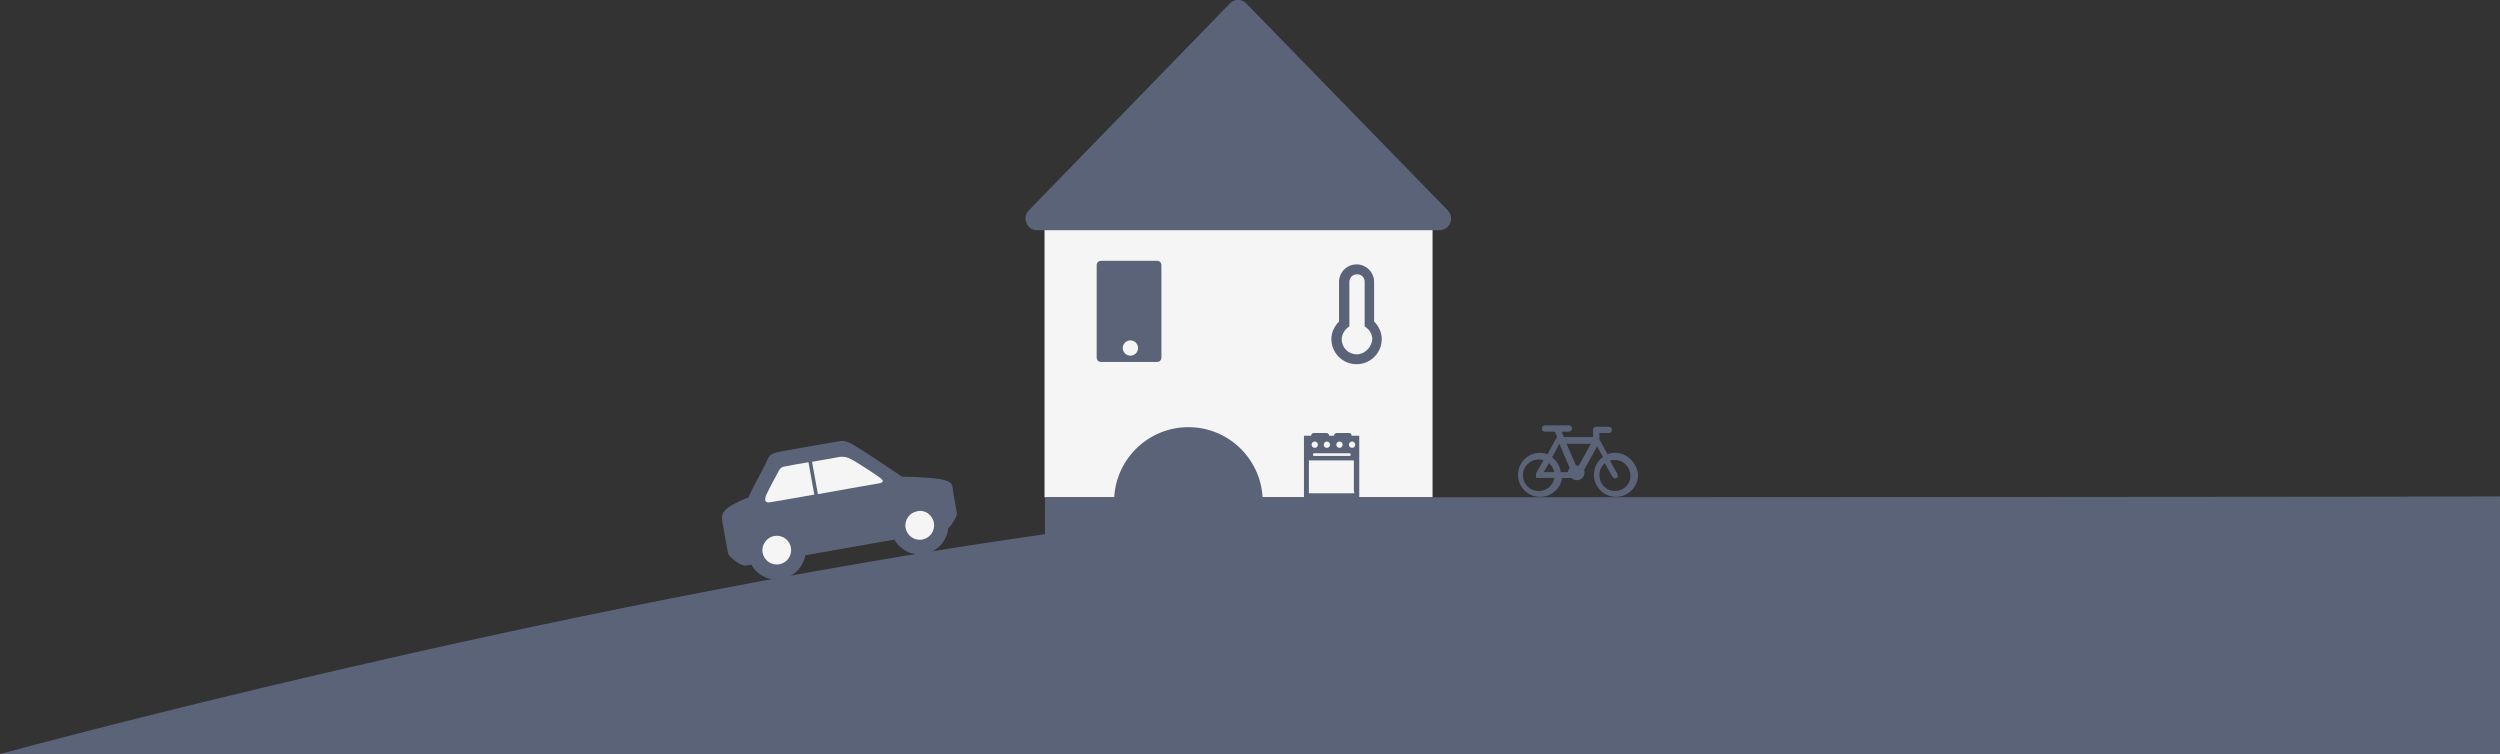 <svg xmlns="http://www.w3.org/2000/svg" viewBox="129 668.1 556 167.7"><rect x="129" y="668.1" width="556" height="167.7" fill="#333333" stroke="none"/><path fill="#5A6378" d="M488.2 768.8c-.5 0-1.1.1-1.6.3h-.1l-1.8-3.3v-1.4h2.1c.4 0 .7-.3.7-.7s-.3-.7-.7-.7H484c-.4 0-.7.3-.7.7v1.6h-6.5l-.5-1.2h1.6c.4 0 .7-.3.7-.7s-.3-.7-.7-.7h-5.3c-.4 0-.7.3-.7.7s.3.7.7.7h2.2l.5 1.1-2.1 3.9h-.1c-.5-.2-1.1-.3-1.6-.3-2.7 0-4.9 2.2-4.9 4.9s2.2 4.9 4.9 4.9c2.4 0 4.5-1.7 4.9-4.1v-.1h2.1c.3.3.7.5 1.2.5 1 0 1.7-.8 1.7-1.7 0-.2 0-.3-.1-.5v-.1l2.9-5.2 1.3 2.3-.1.1c-1.2.9-1.9 2.4-1.9 3.9 0 2.7 2.2 4.9 4.9 4.9s4.9-2.2 4.9-4.9c-.2-2.6-2.4-4.9-5.1-4.9zm-14.7 2.3l.1.1c.5.5.8 1 1 1.7v.2h-2.3l1.2-2zm1.1 3.6c-.4 1.6-1.8 2.6-3.4 2.6-2 0-3.5-1.6-3.5-3.5 0-2 1.6-3.5 3.5-3.5.3 0 .6 0 .9.1h.2l-1.7 3v1h4.1l-.1.3zm3.5-2.5c-.2.2-.3.5-.4.8v.1h-1.6v-.1c-.2-1.2-.8-2.3-1.8-3.1l-.1-.1 1.6-3 2.3 5.4zm2-.5h-.1c-.1 0-.3-.1-.4-.1h-.1l-2.1-4.8h5.4l-2.7 4.9zm8.1 5.6c-2 0-3.5-1.6-3.5-3.5 0-1 .4-1.9 1.1-2.6l.1-.1 1.7 3c.1.2.4.4.6.4.1 0 .2 0 .3-.1.2-.1.3-.2.3-.4s0-.4-.1-.5l-1.7-3h.2c.3-.1.6-.1.9-.1 2 0 3.5 1.6 3.5 3.5.1 1.8-1.5 3.4-3.4 3.4z"/><path fill="#F5F5F5" d="M361.3 717h86.3v61.7h-86.3z"/><path fill="#5A6378" d="M357.8 714.9l44.7-46c1-1.1 2.7-1.1 3.7 0l44.8 46c1.6 1.7.4 4.4-1.9 4.4h-89.5c-2.2 0-3.4-2.8-1.8-4.4zm28.5 33.7h-12.4c-.6 0-1-.4-1-1v-20.5c0-.6.4-1 1-1h12.4c.6 0 1 .4 1 1v20.5c0 .6-.4 1-1 1z"/><circle fill="#F5F5F5" cx="380.4" cy="745.5" r="1.7"/><path fill="#5A6378" d="M434.6 739.6v-8.8c0-2.1-1.7-3.9-3.9-3.9-2.1 0-3.9 1.7-3.9 3.9v8.8c-1 1-1.7 2.4-1.7 3.9 0 3.1 2.5 5.6 5.6 5.6s5.6-2.5 5.6-5.6c0-1.5-.7-2.9-1.7-3.9zm-3.9 7.3c-1.8 0-3.3-1.5-3.3-3.3 0-1.2.7-2.3 1.7-2.9v-9.9c0-.9.7-1.7 1.7-1.7s1.7.7 1.7 1.7v9.9c1 .6 1.7 1.6 1.7 2.9-.2 1.8-1.7 3.3-3.5 3.3zm26.2 31.8h-47.1c-.5-8.7-7.7-15.6-16.5-15.6s-16 6.9-16.5 15.6h-15.4v8.2C250 802.7 129 835.8 129 835.8h556v-57.3c-.1.1-226.3.2-228.1.2z"/><path fill="#5A6378" d="M429.1 764.4h-2.8c-.3 0-.6.2-.6.6h-1.1c0-.3-.2-.6-.6-.6h-2.8c-.3 0-.6.2-.6.6H419v15.7h1.7V779h8.9v1.7h1.7V765h-1.7c0-.3-.2-.6-.5-.6zm-1.5 2.6c0 .4-.3.7-.7.7-.4 0-.7-.3-.7-.7s.3-.7.7-.7c.4 0 .7.3.7.7zm1.5 1.9c.2 0 .3.1.3.3 0 .2-.1.3-.3.3h-7.8c-.2 0-.3-.1-.3-.3 0-.2.1-.3.3-.3h7.8zm-4.3-1.9c0 .4-.3.7-.7.7s-.7-.3-.7-.7.3-.7.7-.7.7.3.7.7zm-3.4-.7c.4 0 .7.3.7.7s-.3.7-.7.7-.7-.3-.7-.7.3-.7.7-.7zm8.8 11.5h-10.1v-7.3h10v6.7l.1.6zm-.5-11.5c.4 0 .7.3.7.7s-.3.7-.7.7-.7-.3-.7-.7.3-.7.7-.7zm-100.1 7.8c-4.8-3.2-8.3-5.6-10.7-7-1.6-1-2.6-1-3.1-.9s-12.2 2.1-13.6 2.4-2.1.6-2.6 1.9-3.5 6.5-4.1 8.2c-5.5 2.2-6.1 3.4-5.9 5.1.2 1 1.3 7.3 1.3 7.3.2.9 2.9 2.9 3.8 2.8l1.4-.2c1.3 2.3 4 3.7 6.7 3.2 2.8-.5 4.8-2.7 5.3-5.3l19.8-3.5c1.3 2.3 4 3.7 6.7 3.2 2.9-.5 5-2.9 5.3-5.7.9-.9 2-2.7 1.9-3.4 0 0-.9-5-1-6-.3-1.6-3.8-1.9-11.2-2.1z"/><path d="M336.7 784.4c.3 1.8-.9 3.4-2.6 3.7-1.8.3-3.4-.9-3.7-2.6-.3-1.8.9-3.4 2.6-3.7 1.7-.4 3.4.8 3.7 2.6zm-31.8 5.5c.3 1.8-.9 3.4-2.6 3.7-1.8.3-3.4-.9-3.7-2.6s.9-3.4 2.6-3.7 3.4.8 3.7 2.6zM324.5 774.2c1.3.9.9 1.2 0 1.4 0 0-7.1 1.2-13.6 2.4l-1.3-7.2c3.1-.5 6.2-1.1 6.2-1.1.8-.1 1.8.1 2.4.5 1.1.5 4.9 3 6.3 4zm-15.7-3.3l1.3 7.2c-4.9.9-9.3 1.6-9.8 1.7-1 .2-1.5-.3-.8-1.8.6-1.3 2.1-4.1 2.5-4.8.4-.9.8-1.3 1.8-1.4.4-.1 2.6-.5 5-.9z" fill="#F5F5F5"/></svg>